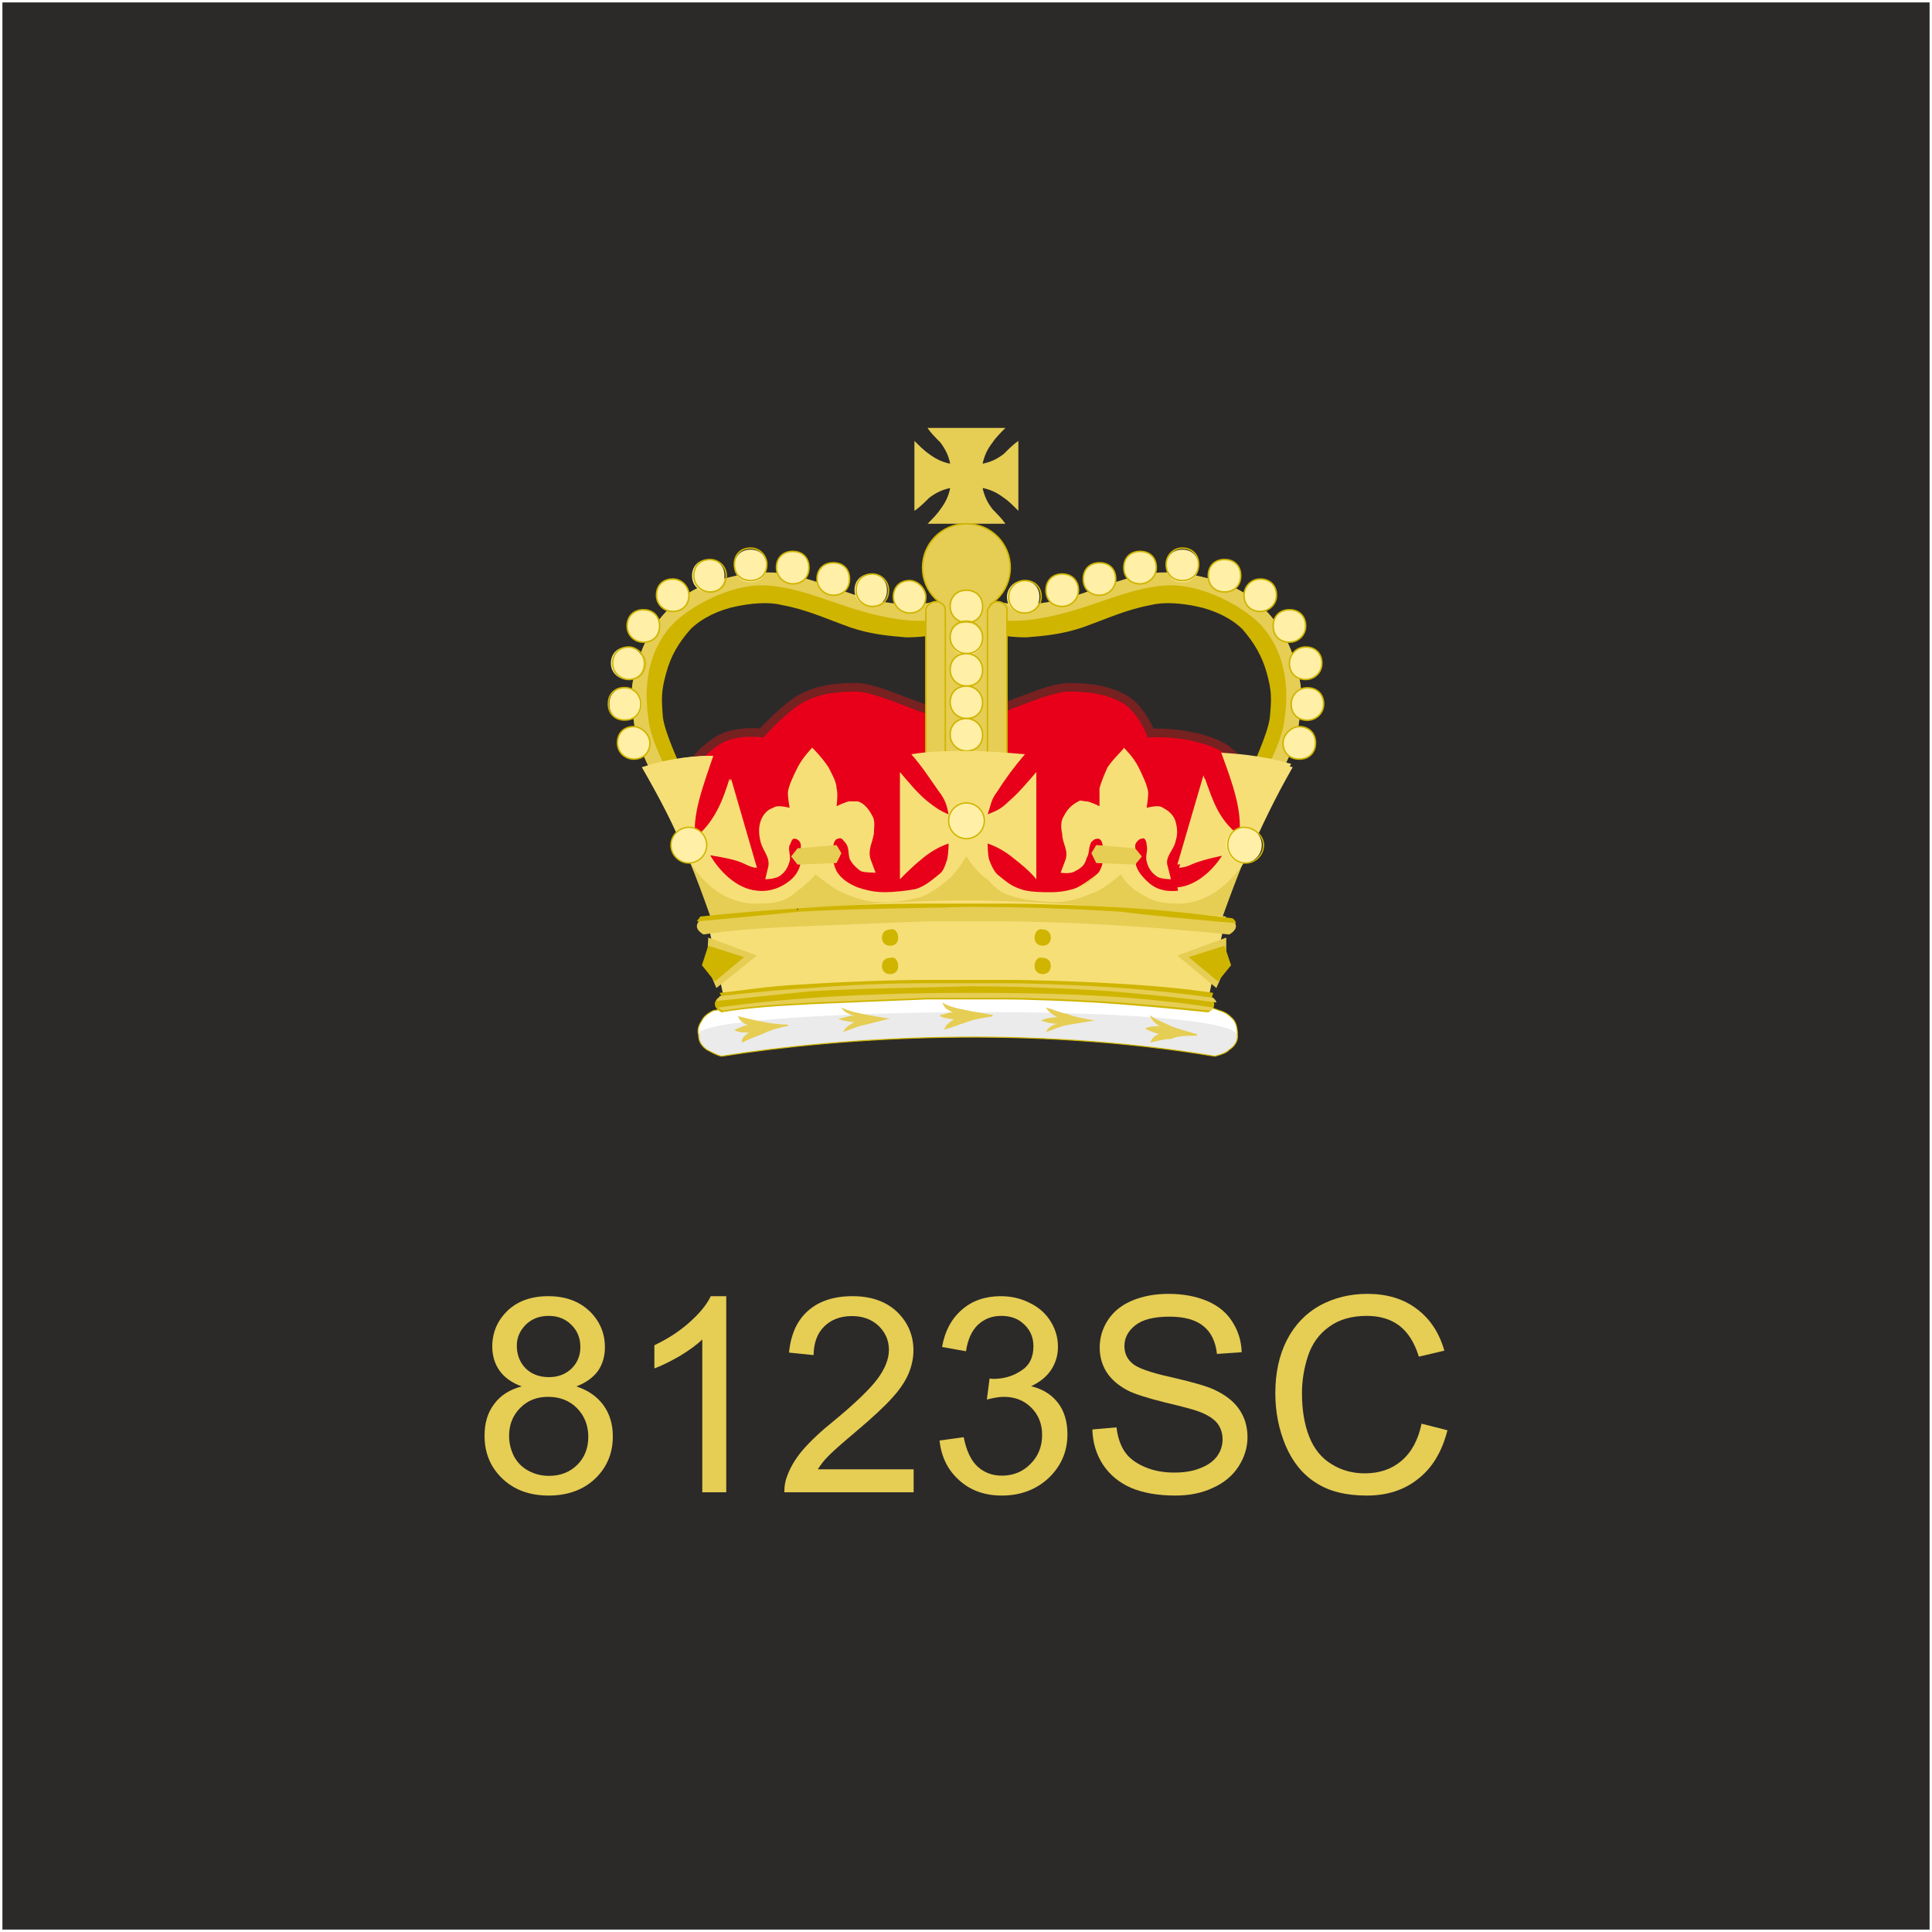 <?xml version="1.0" encoding="UTF-8"?>
<!DOCTYPE svg PUBLIC "-//W3C//DTD SVG 1.1//EN" "http://www.w3.org/Graphics/SVG/1.1/DTD/svg11.dtd">
<!-- Creator: CorelDRAW X8 -->
<svg xmlns="http://www.w3.org/2000/svg" xml:space="preserve" width="100mm" height="100mm" version="1.1" style="shape-rendering:geometricPrecision; text-rendering:geometricPrecision; image-rendering:optimizeQuality; fill-rule:evenodd; clip-rule:evenodd" viewBox="0 0 10000 10000" xmlns:xlink="http://www.w3.org/1999/xlink">
 <rect x="0" y="0" width="10000" height="10000" fill="#808080" stroke="none"/>
 <defs>
  <style type="text/css">
   <![CDATA[
    .str4 {stroke:#806729;stroke-width:5.16}
    .str1 {stroke:#CFB500;stroke-width:5.16}
    .str5 {stroke:#CFB500;stroke-width:7.76}
    .str3 {stroke:#433185;stroke-width:10.6}
    .str9 {stroke:#806729;stroke-width:5.84}
    .str8 {stroke:#CFB500;stroke-width:7.05}
    .str0 {stroke:#FEFEFE;stroke-width:25}
    .str7 {stroke:#806729;stroke-width:5.06}
    .str6 {stroke:#CFB500;stroke-width:7.62}
    .str2 {stroke:#E6CD54;stroke-width:7.62}
    .fil5 {fill:none}
    .fil0 {fill:#2B2A29}
    .fil7 {fill:#CFB500}
    .fil6 {fill:#E6CD54}
    .fil4 {fill:#EBEBEB}
    .fil9 {fill:#F6DF77}
    .fil8 {fill:#FFEFA7}
    .fil3 {fill:white}
    .fil2 {fill:#772121;fill-rule:nonzero}
    .fil10 {fill:#E6CD54;fill-rule:nonzero}
    .fil1 {fill:#E8001A;fill-rule:nonzero}
   ]]>
  </style>
 </defs>
 <g id="Layer_x0020_1">
  <rect class="fil0 str0" width="10000" height="10000"/>
  <g id="_2464129051392">
   <g>
    <path class="fil1" d="M6100 5021l98 -287 39 -119 99 -61 99 -226 47 -59 7 -209c0,0 -68,-148 -175,-201 -152,-76 -359,-65 -359,-65 0,0 -48,-126 -135,-176 -88,-49 -185,-60 -287,-60 -102,0 -285,91 -384,118 -52,14 -168,61 -168,61 0,0 -116,-47 -168,-61 -99,-27 -282,-118 -384,-118 -102,0 -196,10 -287,60 -84,48 -200,176 -200,176 0,0 -132,-18 -226,38 -116,70 -198,217 -198,217l8 228 19 87 75 86 98 174 70 172 75 225 2237 0z"/>
    <g>
     <path class="fil2" d="M6219 4741l-98 287 -43 -14 99 -287 42 14 0 0zm0 0l0 0 0 1 0 -1zm40 -119l-40 119 -42 -14 39 -119 10 -12 33 26zm-43 -14l3 -7 7 -5 -10 12zm131 -35l-98 61 -23 -38 98 -61 32 28 -9 10zm9 -10l-3 7 -6 3 9 -10zm100 -226l-100 226 -41 -18 100 -226 3 -5 38 23zm-41 -18l1 -3 2 -2 -3 5zm85 -36l-47 59 -35 -28 47 -59 39 15 -4 13zm4 -13l0 7 -4 6 4 -13zm8 -209l-8 209 -44 -2 7 -208 45 1z"/>
    </g>
    <g>
     <path class="fil2" d="M6304 3879l20 -40 0 0 11 6 10 6 11 7 10 7 9 8 10 8 8 8 9 8 8 9 8 9 8 8 8 9 7 9 6 9 7 8 6 9 6 8 5 9 5 7 5 8 4 7 4 7 4 7 3 6 3 5 3 5 2 4 2 4 2 3 1 2 0 1 1 1 -41 19 0 0 -1 -2 -1 -1 -1 -3 -1 -3 -3 -4 -2 -5 -3 -5 -3 -5 -3 -6 -4 -7 -4 -7 -5 -7 -4 -7 -5 -8 -6 -7 -5 -8 -6 -8 -6 -8 -7 -9 -7 -8 -7 -8 -7 -7 -7 -8 -8 -7 -8 -8 -8 -6 -8 -7 -9 -6 -8 -6 -9 -5 -9 -5 0 0zm-370 -77l42 -16 -22 -14 1 0 2 -1 3 0 4 0 5 0 6 0 7 0 8 0 9 0 9 0 11 1 11 0 11 1 13 1 12 1 14 1 14 1 14 2 14 2 15 2 15 3 16 3 15 3 16 3 16 4 16 5 15 4 16 6 16 5 16 7 15 6 15 7 -20 40 -14 -6 -14 -6 -14 -6 -14 -5 -15 -5 -15 -4 -15 -4 -14 -4 -15 -4 -15 -3 -14 -2 -15 -3 -14 -2 -14 -2 -13 -1 -14 -2 -12 -1 -13 -1 -11 -1 -11 0 -11 -1 -10 0 -9 0 -8 0 -8 0 -7 0 -5 0 -5 0 -4 0 -3 0 -1 0 -1 0 -22 -14zm22 14l-16 1 -6 -15 22 14zm-147 -178l22 -39 0 0 9 5 9 6 8 6 8 7 8 7 8 7 7 7 7 8 6 7 7 8 6 8 5 7 6 8 5 8 5 8 4 7 5 7 4 7 4 7 3 7 4 6 2 6 3 6 3 5 2 5 2 4 1 4 2 3 1 2 0 2 1 1 0 1 -42 16 0 0 0 -1 -1 -2 -1 -2 -1 -3 -1 -3 -2 -4 -2 -4 -2 -5 -3 -5 -2 -6 -3 -5 -4 -6 -3 -7 -4 -6 -4 -7 -4 -7 -4 -6 -5 -7 -5 -7 -5 -7 -5 -7 -6 -7 -6 -6 -6 -7 -6 -6 -6 -6 -7 -6 -6 -5 -7 -5 -7 -5 -7 -4 0 0zm-276 -58l0 -45 0 0 10 0 10 0 9 1 10 0 10 0 9 1 10 0 9 1 10 1 9 1 10 1 9 1 10 1 9 1 10 2 9 2 9 1 10 2 9 3 9 2 9 3 10 2 9 3 9 3 9 3 9 4 9 3 9 4 9 4 8 5 9 4 9 5 -22 39 -8 -4 -8 -4 -8 -4 -7 -4 -8 -3 -9 -4 -8 -3 -8 -3 -8 -2 -8 -3 -9 -3 -8 -2 -9 -2 -8 -2 -9 -2 -8 -1 -9 -2 -9 -2 -8 -1 -9 -1 -9 -1 -9 -1 -9 -1 -9 -1 -9 0 -9 -1 -9 0 -10 -1 -9 0 -9 0 -10 0 -9 0 0 0zm-378 117l-12 -43 0 0 9 -3 10 -2 10 -4 10 -3 11 -4 12 -4 11 -5 12 -4 13 -5 12 -5 13 -4 13 -5 13 -5 13 -5 14 -5 13 -5 14 -5 13 -5 13 -5 14 -4 13 -5 13 -4 13 -4 13 -3 13 -4 12 -3 13 -2 12 -3 11 -1 12 -2 11 -1 11 0 0 45 -9 0 -9 1 -10 1 -10 1 -11 2 -11 3 -11 3 -12 3 -12 3 -13 4 -12 4 -13 4 -13 4 -13 5 -13 5 -13 4 -14 5 -13 5 -13 5 -13 5 -13 5 -13 5 -12 5 -13 5 -12 4 -12 5 -12 4 -11 4 -11 4 -11 3 -10 3 -10 3 0 0zm-182 60l17 -41 -17 0 0 0 1 -1 2 0 2 -1 3 -1 3 -2 4 -1 4 -2 5 -2 5 -2 5 -2 6 -2 6 -2 6 -3 6 -2 7 -3 7 -2 6 -3 7 -2 7 -3 8 -3 7 -2 7 -3 7 -2 6 -2 7 -3 7 -2 6 -2 6 -2 6 -2 6 -1 5 -2 12 43 -5 1 -5 2 -5 2 -6 1 -6 2 -7 3 -6 2 -7 2 -6 2 -7 3 -7 2 -7 3 -7 3 -7 2 -7 3 -6 2 -7 3 -6 2 -6 2 -6 3 -6 2 -5 2 -5 2 -5 2 -4 1 -4 2 -3 1 -2 1 -3 1 -1 1 -1 0 0 0 -17 0zm17 0l-9 4 -8 -4 17 0zm-182 -60l11 -43 0 0 6 2 5 1 6 2 6 2 7 2 6 2 7 3 7 2 7 2 7 3 7 2 7 3 7 3 7 2 7 3 7 2 6 3 7 2 6 3 6 2 5 2 6 2 5 2 4 2 5 2 3 1 4 2 2 1 3 1 1 0 1 1 1 0 -17 41 -1 0 0 0 -2 -1 -2 -1 -3 -1 -3 -1 -4 -2 -4 -1 -5 -2 -5 -2 -5 -2 -5 -2 -6 -3 -6 -2 -7 -2 -6 -3 -7 -2 -7 -3 -7 -2 -7 -3 -7 -3 -6 -2 -7 -3 -7 -2 -7 -2 -6 -2 -6 -3 -6 -2 -6 -1 -6 -2 -5 -2 -4 -1 0 0zm-379 -117l0 -45 0 0 11 0 11 1 12 2 12 1 12 3 12 2 12 3 13 4 13 3 13 4 13 4 14 5 13 4 13 5 14 5 13 5 14 5 13 5 13 5 13 5 13 5 13 4 12 5 13 5 12 4 12 5 11 4 11 4 10 3 11 4 9 2 9 3 -11 43 -10 -3 -11 -3 -11 -3 -11 -4 -11 -4 -12 -4 -12 -5 -12 -4 -12 -5 -13 -5 -13 -5 -13 -5 -13 -5 -13 -5 -13 -5 -13 -5 -13 -4 -14 -5 -13 -5 -13 -4 -12 -4 -13 -4 -12 -4 -13 -3 -11 -3 -12 -3 -11 -3 -11 -2 -10 -1 -10 -1 -9 -1 -9 0 0 0zm-276 58l-22 -39 0 0 9 -5 9 -5 9 -4 9 -4 9 -4 10 -4 9 -3 9 -4 9 -3 9 -3 9 -2 9 -3 10 -2 9 -2 9 -2 9 -2 10 -2 9 -1 9 -2 10 -1 9 -1 10 -1 9 -1 10 0 9 -1 9 -1 10 0 10 0 9 -1 10 0 9 0 10 0 0 45 -9 0 -10 0 -9 0 -9 0 -9 1 -9 0 -9 1 -9 0 -9 1 -9 1 -9 1 -9 1 -8 1 -9 1 -9 1 -8 2 -9 2 -8 1 -9 2 -8 2 -9 3 -8 2 -8 3 -9 3 -8 3 -8 3 -8 3 -8 4 -8 3 -9 4 -8 5 -8 4 0 0zm-214 178l6 -44 -19 7 0 -1 1 -1 2 -1 2 -3 3 -3 3 -4 4 -4 4 -4 5 -5 6 -6 5 -6 6 -6 7 -6 7 -7 7 -7 7 -7 8 -7 8 -8 8 -7 8 -8 8 -7 9 -8 9 -7 8 -7 9 -8 9 -6 9 -7 9 -7 8 -6 9 -6 9 -5 8 -5 22 39 -7 4 -8 5 -8 5 -7 6 -9 6 -8 6 -8 6 -8 7 -9 7 -8 7 -8 7 -8 7 -8 8 -8 7 -8 7 -7 7 -7 7 -7 7 -7 6 -6 7 -6 6 -5 5 -6 6 -4 5 -5 4 -3 4 -4 4 -2 2 -3 3 -1 2 -1 1 0 0 -20 7zm20 -7l-8 9 -12 -2 20 -7zm-231 42l-23 -38 0 0 10 -6 9 -5 11 -4 10 -5 10 -3 10 -4 10 -3 11 -2 10 -3 10 -2 10 -1 10 -2 9 -1 10 -1 9 -1 9 0 9 -1 8 0 8 0 7 0 8 0 6 0 7 0 5 1 5 0 5 0 4 1 3 0 3 0 2 0 2 1 0 0 -6 44 0 0 -1 0 -2 0 -2 -1 -3 0 -3 0 -5 0 -4 -1 -6 0 -5 0 -6 0 -7 -1 -7 0 -7 1 -8 0 -8 0 -8 1 -8 0 -9 1 -8 1 -9 2 -9 1 -9 2 -9 2 -9 2 -9 3 -8 3 -9 3 -9 4 -8 3 -8 5 -8 4 0 0zm-190 209l-39 -22 0 -1 1 -1 1 -2 2 -3 2 -4 3 -4 3 -5 3 -5 4 -6 4 -7 5 -7 5 -7 5 -8 6 -8 6 -8 7 -9 7 -9 7 -9 8 -9 8 -9 8 -10 9 -9 8 -9 10 -10 9 -9 10 -9 10 -9 11 -8 10 -8 11 -8 11 -8 12 -7 23 38 -10 6 -10 7 -10 7 -10 8 -9 8 -9 8 -9 8 -9 8 -9 9 -8 9 -8 8 -8 9 -7 9 -7 8 -7 9 -7 8 -6 8 -6 8 -5 8 -5 7 -5 7 -5 7 -4 6 -3 6 -4 5 -2 5 -3 4 -2 3 -1 3 -1 1 -1 2 0 0z"/>
    </g>
    <g>
     <path class="fil2" d="M3504 4278l-8 -228 45 -2 8 228 -45 5 0 -3zm0 3l0 -2 0 -1 0 3zm19 87l-19 -87 44 -9 18 87 -38 19 -5 -10zm5 10l-4 -4 -1 -6 5 10zm75 87l-75 -87 33 -29 76 86 2 4 -36 26zm34 -30l1 2 1 2 -2 -4zm61 200l-98 -174 39 -22 98 175 1 2 -40 19zm39 -21l1 1 0 1 -1 -2zm30 191l-70 -172 41 -17 70 172 1 1 -42 16zm41 -17l1 1 0 0 -1 -1zm34 240l-75 -224 42 -15 75 225 -21 29 -21 -15zm21 15l-16 0 -5 -15 21 15zm2237 0l-2237 0 0 -44 2237 0 0 44z"/>
    </g>
   </g>
   <path class="fil3" d="M4187 5114c0,0 0,0 0,0 0,0 0,0 0,0 -151,8 -344,92 -495,117 -34,17 -51,34 -59,51 -17,25 -25,50 -17,75 0,26 8,51 42,76 17,8 42,25 76,34 638,-101 1596,-160 2554,0 33,-9 59,-17 75,-34 26,-17 42,-42 42,-67 0,-25 0,-67 -25,-93 -17,-16 -33,-33 -67,-42 0,0 -261,-100 -496,-117 -235,-17 -495,-17 -613,-17 -126,0 -261,0 -387,0 0,0 0,0 0,0 0,0 0,0 0,0 -218,0 -445,-76 -630,17z"/>
   <path class="fil4" d="M3616 5357c0,26 8,51 42,76 17,8 42,25 76,34 638,-101 1596,-160 2554,0 33,-9 59,-17 75,-34 26,-17 42,-42 42,-67 34,-185 -2839,-151 -2789,-9z"/>
   <path class="fil5 str1" d="M4187 5114c0,0 0,0 0,0 0,0 0,0 0,0 -151,8 -344,92 -495,117 -34,17 -51,34 -59,51 -17,25 -25,50 -17,75 0,26 8,51 42,76 17,8 42,25 76,34 638,-101 1596,-160 2554,0 33,-9 59,-17 75,-34 26,-17 42,-42 42,-67 0,-25 0,-67 -25,-93 -17,-16 -33,-33 -67,-42 0,0 -261,-100 -496,-117 -235,-17 -495,-17 -613,-17 -126,0 -261,0 -387,0 0,0 0,0 0,0 0,0 0,0 0,0 -218,0 -445,-76 -630,17"/>
   <path class="fil6 str2" d="M5137 5257c-51,-9 -101,-17 -143,-26 -42,-8 -76,-16 -109,-33 8,17 25,33 67,42 -34,0 -67,17 -84,17 17,8 59,16 84,16 -34,17 -51,34 -59,51 34,-9 67,-25 101,-34 42,-17 92,-25 143,-33z"/>
   <path class="fil6 str2" d="M4078 5307c-50,0 -101,-8 -143,-17 -42,-8 -75,-17 -109,-25 8,17 25,34 67,42 -33,0 -67,17 -84,25 17,9 59,9 84,9 -33,16 -50,33 -50,50 33,-17 59,-25 101,-42 33,-17 84,-34 134,-42z"/>
   <path class="fil6 str2" d="M6195 5357c-50,-16 -92,-25 -134,-42 -34,-16 -76,-33 -101,-50 8,17 25,34 59,50 -34,0 -67,0 -84,9 17,8 50,25 84,25 -34,8 -51,25 -59,42 34,-8 67,-17 101,-17 33,-17 84,-17 134,-17z"/>
   <path class="fil6" d="M4607 5273c-50,-8 -100,-16 -142,-25 -42,-8 -76,-17 -110,-33 9,16 26,33 68,42 -34,0 -68,16 -84,16 16,9 58,17 84,17 -34,17 -51,34 -59,51 33,-9 67,-26 101,-34 42,-8 92,-25 142,-34z"/>
   <path class="fil6" d="M5666 5282c-50,-9 -101,-17 -143,-34 -42,-8 -75,-25 -109,-33 8,16 25,33 59,50 -34,0 -67,8 -84,17 17,8 50,17 84,17 -34,8 -51,25 -59,42 34,-9 67,-26 101,-34 50,-8 101,-17 151,-25z"/>
   <polyline class="fil5 str3" points="6103,4988 6204,4702 6237,4584 6338,4517 6439,4290 6489,4232 6498,4022 "/>
   <path class="fil7" d="M6229 2988c109,25 218,67 311,160 84,84 134,176 168,294 33,109 33,176 17,286 -17,142 -101,285 -101,285l-151 -25c0,0 92,-193 100,-277 9,-101 9,-135 -16,-227 -26,-93 -68,-160 -126,-227 -59,-59 -152,-101 -236,-118 -75,-16 -168,-25 -235,-8 -134,25 -218,67 -361,118 -101,33 -185,42 -286,50 -67,0 -134,-8 -210,-25 -67,-17 -126,-34 -126,-34l42 -151c0,0 59,17 118,25 67,17 143,25 168,25 101,-8 159,-16 252,-42 134,-42 227,-84 378,-117 92,-25 193,-17 294,8z"/>
   <path class="fil6" d="M4994 3156l17 -75c0,0 58,16 117,25 67,17 143,25 168,25 101,-8 160,-17 252,-42 135,-42 227,-84 378,-118 101,-16 202,-8 303,17 109,25 218,67 311,160 84,84 134,176 168,294 33,109 33,176 17,286 -17,142 -101,285 -101,285l-76 -17c34,-67 93,-184 101,-277 34,-227 -34,-386 -118,-479 -92,-101 -310,-218 -487,-210 -210,9 -403,126 -647,168 -134,25 -269,25 -403,-42z"/>
   <line class="fil5 str4" x1="6624" y1="4013" x2="6473" y2="3988"/>
   <line class="fil5 str4" x1="4977" y1="3232" x2="5019" y2="3089"/>
   <path class="fil8" d="M6641 3845c0,51 33,84 84,84 50,0 84,-33 84,-84 0,-50 -34,-84 -84,-84 -42,0 -84,42 -84,84z"/>
   <path class="fil5 str5" d="M6641 3845c0,51 33,84 84,84 50,0 84,-33 84,-84 0,-50 -34,-84 -84,-84 -42,0 -84,42 -84,84"/>
   <path class="fil8" d="M6683 3644c0,50 33,84 84,84 50,0 84,-34 84,-84 0,-51 -34,-84 -84,-84 -51,0 -84,42 -84,84z"/>
   <path class="fil5 str5" d="M6683 3644c0,50 33,84 84,84 42,0 84,-34 84,-84 0,-51 -34,-84 -84,-84 -51,0 -84,42 -84,84"/>
   <path class="fil8" d="M6674 3433c0,51 34,84 84,84 42,0 84,-33 84,-84 0,-50 -33,-84 -84,-84 -50,0 -84,42 -84,84z"/>
   <path class="fil5 str5" d="M6674 3433c0,51 34,84 84,84 42,0 84,-33 84,-84 0,-50 -33,-84 -84,-84 -50,0 -84,42 -84,84"/>
   <path class="fil8" d="M6590 3240c0,51 34,84 84,84 42,0 84,-33 84,-84 0,-50 -33,-84 -84,-84 -50,0 -84,34 -84,84z"/>
   <path class="fil5 str5" d="M6590 3240c0,51 34,84 84,84 42,0 84,-33 84,-84 0,-50 -33,-84 -84,-84 -50,0 -84,34 -84,84"/>
   <path class="fil8" d="M6439 3081c0,50 34,84 84,84 42,0 84,-34 84,-84 0,-51 -34,-84 -84,-84 -50,0 -84,42 -84,84z"/>
   <path class="fil5 str5" d="M6439 3081c0,50 34,84 84,84 42,0 84,-34 84,-84 0,-51 -34,-84 -84,-84 -50,0 -84,42 -84,84"/>
   <path class="fil8" d="M6254 2980c0,50 34,84 84,84 51,0 84,-34 84,-84 0,-51 -33,-84 -84,-84 -50,0 -84,33 -84,84z"/>
   <path class="fil5 str5" d="M6254 2980c0,50 34,84 84,84 51,0 84,-34 84,-84 0,-51 -33,-84 -84,-84 -50,0 -84,33 -84,84"/>
   <path class="fil8" d="M6036 2929c0,51 33,84 84,84 50,0 84,-33 84,-84 0,-50 -34,-84 -84,-84 -51,0 -84,34 -84,84z"/>
   <path class="fil5 str5" d="M6036 2921c0,50 33,84 84,84 50,0 84,-34 84,-84 0,-50 -34,-84 -84,-84 -51,0 -84,42 -84,84"/>
   <path class="fil8" d="M5817 2938c0,50 34,84 84,84 42,0 84,-34 84,-84 0,-51 -33,-84 -84,-84 -50,0 -84,33 -84,84z"/>
   <path class="fil5 str5" d="M5817 2938c0,50 34,84 84,84 42,0 84,-34 84,-84 0,-51 -33,-84 -84,-84 -50,0 -84,33 -84,84"/>
   <path class="fil8" d="M5212 3089c0,50 34,84 84,84 51,0 84,-34 84,-84 0,-50 -33,-84 -84,-84 -50,0 -84,42 -84,84z"/>
   <path class="fil5 str5" d="M5221 3089c0,50 33,84 84,84 42,0 84,-34 84,-84 0,-50 -34,-84 -84,-84 -51,0 -84,42 -84,84"/>
   <path class="fil8" d="M5607 2997c0,50 34,84 84,84 42,0 84,-34 84,-84 0,-51 -33,-84 -84,-84 -50,0 -84,33 -84,84z"/>
   <path class="fil5 str5" d="M5607 2997c0,50 34,84 84,84 42,0 84,-34 84,-84 0,-51 -33,-84 -84,-84 -50,0 -84,33 -84,84"/>
   <path class="fil8" d="M5414 3055c0,51 34,84 84,84 42,0 84,-33 84,-84 0,-50 -34,-84 -84,-84 -50,0 -84,34 -84,84z"/>
   <path class="fil5 str5" d="M5414 3055c0,51 34,84 84,84 42,0 84,-33 84,-84 0,-50 -34,-84 -84,-84 -50,0 -84,34 -84,84"/>
   <path class="fil7" d="M3776 2988c-110,25 -219,67 -311,160 -84,84 -135,176 -168,294 -34,109 -34,176 -17,286 17,142 101,285 101,285l151 -25c0,0 -92,-193 -101,-277 -8,-101 -8,-135 17,-227 25,-93 67,-160 126,-227 59,-59 151,-101 235,-118 76,-16 168,-25 235,-8 135,25 219,67 362,118 101,33 185,42 285,50 68,0 135,-8 210,-25 68,-17 126,-34 126,-34l-42 -151c0,0 -58,17 -117,25 -67,17 -143,25 -168,25 -101,-8 -160,-16 -252,-42 -135,-42 -227,-84 -378,-117 -93,-25 -194,-17 -294,8z"/>
   <path class="fil6" d="M5011 3156l-17 -75c0,0 -59,16 -118,25 -67,17 -143,25 -168,25 -101,-8 -159,-17 -252,-42 -134,-42 -227,-84 -378,-118 -101,-16 -202,-8 -302,17 -110,25 -219,67 -311,160 -84,84 -135,176 -168,294 -34,109 -34,176 -17,286 17,142 101,285 101,285l75 -17c-33,-67 -92,-184 -100,-277 -34,-227 33,-386 117,-479 93,-101 311,-218 487,-210 210,9 404,126 647,168 135,25 269,25 404,-42z"/>
   <line class="fil5 str4" x1="3381" y1="4013" x2="3532" y2="3988"/>
   <line class="fil5 str4" x1="5027" y1="3232" x2="4985" y2="3089"/>
   <path class="fil8" d="M3364 3845c0,51 -34,84 -84,84 -51,0 -84,-33 -84,-84 0,-50 33,-84 84,-84 50,0 84,42 84,84z"/>
   <path class="fil5 str5" d="M3364 3845c0,51 -34,84 -84,84 -42,0 -84,-33 -84,-84 0,-50 33,-84 84,-84 42,0 84,42 84,84"/>
   <path class="fil8" d="M3322 3644c0,50 -34,84 -84,84 -51,0 -84,-34 -84,-84 0,-51 33,-84 84,-84 50,0 84,42 84,84z"/>
   <path class="fil5 str5" d="M3317 3643c0,50 -33,84 -84,84 -50,0 -84,-34 -84,-84 0,-51 34,-84 84,-84 51,0 84,42 84,84"/>
   <path class="fil8" d="M3330 3433c0,51 -33,84 -84,84 -42,0 -84,-33 -84,-84 0,-50 34,-84 84,-84 51,0 84,42 84,84z"/>
   <path class="fil5 str5" d="M3339 3433c0,51 -34,84 -84,84 -42,0 -84,-33 -84,-84 0,-50 33,-84 84,-84 42,0 84,42 84,84"/>
   <path class="fil8" d="M3414 3240c0,51 -33,84 -84,84 -50,0 -84,-33 -84,-84 0,-50 34,-84 84,-84 51,0 84,34 84,84z"/>
   <path class="fil5 str5" d="M3414 3240c0,51 -33,84 -84,84 -42,0 -84,-33 -84,-84 0,-50 34,-84 84,-84 51,0 84,34 84,84"/>
   <path class="fil8" d="M3566 3081c0,50 -34,84 -84,84 -51,0 -84,-34 -84,-84 0,-51 33,-84 84,-84 50,0 84,42 84,84z"/>
   <path class="fil5 str5" d="M3566 3081c0,50 -34,84 -84,84 -42,0 -84,-34 -84,-84 0,-51 33,-84 84,-84 50,0 84,42 84,84"/>
   <path class="fil8" d="M3750 2980c0,50 -33,84 -84,84 -50,0 -84,-34 -84,-84 0,-51 34,-84 84,-84 51,0 84,33 84,84z"/>
   <path class="fil5 str5" d="M3759 2980c0,50 -34,84 -84,84 -42,0 -84,-34 -84,-84 0,-51 33,-84 84,-84 42,0 84,33 84,84"/>
   <path class="fil8" d="M3969 2929c0,51 -34,84 -84,84 -51,0 -84,-33 -84,-84 0,-50 33,-84 84,-84 50,0 84,34 84,84z"/>
   <path class="fil5 str5" d="M3969 2921c0,50 -34,84 -84,84 -51,0 -84,-34 -84,-84 0,-50 33,-84 84,-84 50,0 84,42 84,84"/>
   <path class="fil8" d="M4187 2938c0,50 -33,84 -84,84 -42,0 -84,-34 -84,-84 0,-51 34,-84 84,-84 51,0 84,33 84,84z"/>
   <path class="fil5 str5" d="M4187 2938c0,50 -33,84 -84,84 -42,0 -84,-34 -84,-84 0,-51 34,-84 84,-84 51,0 84,33 84,84"/>
   <path class="fil8" d="M4792 3089c0,50 -33,84 -84,84 -50,0 -84,-34 -84,-84 0,-50 34,-84 84,-84 51,0 84,42 84,84z"/>
   <path class="fil5 str5" d="M4792 3089c0,50 -33,84 -84,84 -42,0 -84,-34 -84,-84 0,-50 34,-84 84,-84 42,0 84,42 84,84"/>
   <path class="fil8" d="M4397 2997c0,50 -33,84 -84,84 -50,0 -84,-34 -84,-84 0,-51 34,-84 84,-84 51,0 84,33 84,84z"/>
   <path class="fil5 str5" d="M4397 2997c0,50 -33,84 -84,84 -42,0 -84,-34 -84,-84 0,-51 34,-84 84,-84 51,0 84,33 84,84"/>
   <path class="fil8" d="M4591 3055c0,51 -34,84 -84,84 -42,0 -84,-33 -84,-84 0,-50 33,-84 84,-84 50,0 84,34 84,84z"/>
   <path class="fil5 str5" d="M4599 3055c0,51 -34,84 -84,84 -42,0 -84,-33 -84,-84 0,-50 34,-84 84,-84 42,0 84,34 84,84"/>
   <path class="fil6" d="M4801 2711c25,-25 50,-50 67,-76 25,-33 42,-67 50,-109 -42,9 -75,25 -109,51 -25,25 -50,50 -76,67l0 -362c26,26 51,51 76,68 34,25 67,42 109,50 -8,-42 -25,-75 -50,-109 -25,-25 -51,-51 -67,-76l403 0c-25,25 -51,51 -67,76 -26,33 -42,67 -51,109 42,-8 76,-25 109,-50 26,-26 51,-51 76,-68l0 362c-25,-25 -50,-51 -76,-68 -33,-25 -67,-42 -109,-50 9,42 25,76 51,109 25,26 50,51 67,76l-403 0z"/>
   <path class="fil6" d="M5103 2459c0,59 -42,101 -101,101 -59,0 -101,-42 -101,-101 0,-59 42,-101 101,-101 59,0 101,50 101,101z"/>
   <path class="fil6 str6" d="M5229 2938c0,126 -101,227 -227,227 -126,0 -227,-101 -227,-227 0,-126 101,-227 227,-227 126,0 227,101 227,227z"/>
   <path class="fil6" d="M4927 3114l151 0c42,0 75,34 75,76l0 697c0,42 -33,76 -75,76l-151 0c-42,0 -76,-34 -76,-76l0 -697c0,-34 34,-76 76,-76z"/>
   <path class="fil6" d="M4927 3114l151 0c42,0 75,34 75,76l0 252 -302 84 0 -336c0,-42 34,-76 76,-76z"/>
   <line class="fil5 str4" x1="5153" y1="3190" x2="5153" y2="3896"/>
   <path class="fil5 str4" d="M5154 3896c0,42 -34,75 -76,75"/>
   <line class="fil5 str4" x1="5078" y1="3971" x2="4927" y2="3971"/>
   <path class="fil5 str4" d="M4927 3971c-42,0 -76,-33 -76,-75"/>
   <line class="fil5 str4" x1="4851" y1="3896" x2="4851" y2="3190"/>
   <path class="fil6 str6" d="M4843 3114l0 0c25,0 50,17 50,42l0 773c0,25 -25,42 -50,42 -26,0 -51,-17 -51,-42l0 -773c0,-17 25,-42 51,-42z"/>
   <path class="fil5 str7" d="M4893 3929c0,25 -25,42 -50,42 -26,0 -51,-17 -51,-42"/>
   <path class="fil6 str6" d="M5162 3114c25,0 50,17 50,42l0 773c0,25 -25,42 -50,42 -25,0 -51,-17 -51,-42l0 -773c9,-17 26,-42 51,-42z"/>
   <path class="fil5 str7" d="M5212 3929c0,25 -25,42 -50,42"/>
   <path class="fil5 str7" d="M5162 3971c-25,0 -51,-17 -51,-42"/>
   <path class="fil8" d="M5086 3139c0,51 -33,84 -84,84 -42,0 -84,-33 -84,-84 0,-50 34,-84 84,-84 42,0 84,34 84,84z"/>
   <path class="fil5 str5" d="M5086 3139c0,51 -33,84 -84,84 -42,0 -84,-33 -84,-84 0,-50 34,-84 84,-84 51,0 84,34 84,84"/>
   <path class="fil8" d="M5086 3307c0,51 -33,84 -84,84 -42,0 -84,-33 -84,-84 0,-50 34,-84 84,-84 42,0 84,34 84,84z"/>
   <path class="fil5 str5" d="M5086 3299c0,50 -33,84 -84,84 -42,0 -84,-34 -84,-84 0,-50 34,-84 84,-84 51,0 84,42 84,84"/>
   <path class="fil8" d="M5086 3467c0,51 -33,84 -84,84 -42,0 -84,-33 -84,-84 0,-50 34,-84 84,-84 42,0 84,42 84,84z"/>
   <path class="fil5 str5" d="M5086 3467c0,51 -33,84 -84,84 -42,0 -84,-33 -84,-84 0,-50 34,-84 84,-84 51,0 84,42 84,84"/>
   <path class="fil8" d="M5086 3635c0,51 -33,84 -84,84 -42,0 -84,-33 -84,-84 0,-50 34,-84 84,-84 42,0 84,42 84,84z"/>
   <path class="fil5 str5" d="M5086 3635c0,51 -33,84 -84,84 -42,0 -84,-33 -84,-84 0,-50 34,-84 84,-84 51,0 84,42 84,84"/>
   <path class="fil8" d="M5086 3803c0,51 -33,84 -84,84 -42,0 -84,-33 -84,-84 0,-50 34,-84 84,-84 42,0 84,42 84,84z"/>
   <path class="fil5 str5" d="M5086 3803c0,51 -33,84 -84,84 -42,0 -84,-33 -84,-84 0,-50 34,-84 84,-84 51,0 84,42 84,84"/>
   <path class="fil6" d="M6489 4332c-75,177 -142,353 -201,530l-1286 0 -1285 0c-59,-177 -126,-362 -202,-530 0,0 160,227 277,278 68,33 152,42 219,16 92,-33 210,-193 210,-193 0,0 109,126 185,160 67,33 151,33 227,25 67,0 142,-8 193,-42 84,-59 168,-252 168,-252 0,0 84,151 143,210 50,50 117,84 193,92 67,17 143,9 210,-16 92,-34 235,-168 235,-168 0,0 101,126 168,151 67,33 152,42 219,25 75,-17 134,-76 193,-126 50,-42 134,-160 134,-160z"/>
   <polyline class="fil5 str4" points="6279,4870 5943,4870 5002,4870 4019,4870 3717,4870 "/>
   <path class="fil9" d="M5002 4433c0,0 -59,93 -92,118 -51,42 -84,67 -143,92 -67,17 -151,34 -218,26 -68,0 -135,-26 -194,-51 -50,-25 -134,-92 -134,-92 -42,50 -92,84 -134,117 -59,34 -118,34 -185,34 -126,-9 -252,-84 -345,-252 -59,-151 -134,-294 -227,-454 101,-33 227,-59 362,-59 -51,152 -110,303 -93,429 109,-84 151,-202 185,-311l134 462c-75,-17 -33,-34 -243,-67 42,75 134,176 243,185 68,8 127,-17 169,-51 33,-25 58,-67 58,-109 0,-25 0,-50 0,-76 0,-16 -16,-33 -33,-33 -17,0 -17,25 -25,33 -9,26 8,59 0,84 -9,34 -26,59 -51,76 -25,17 -75,17 -75,17l16 -67c9,-51 -33,-84 -42,-135 -8,-33 -8,-67 0,-92 9,-34 34,-67 68,-76 8,-8 25,-8 33,-8 17,0 51,8 51,8 0,0 -9,-50 -9,-75 0,-34 34,-101 51,-135 25,-50 75,-101 75,-101 9,9 51,51 84,101 17,34 42,76 42,109 9,26 0,93 0,93 0,0 51,-25 67,-25 9,0 26,0 42,0 34,8 59,42 76,75 17,25 8,67 8,93 -8,50 -33,84 -16,134l25 67c0,0 -59,0 -76,-8 -25,-17 -50,-42 -59,-67 -8,-26 0,-59 -25,-84 -8,-9 -17,-26 -33,-17 -17,0 -26,25 -26,42l0 67c0,17 9,42 17,59 25,42 67,67 109,84 51,17 93,25 143,25 42,0 118,-8 160,-17 50,-17 76,-42 118,-75 25,-17 33,-51 42,-76 8,-34 8,-84 8,-84 -50,17 -92,42 -134,76 -42,33 -84,75 -118,109l0 -555c50,59 92,110 143,152 42,33 67,50 109,67 -8,-42 -17,-76 -50,-118 -42,-59 -84,-126 -143,-193 101,-17 201,-17 294,-17 101,0 201,9 294,17 -51,59 -101,126 -143,193 -34,42 -34,76 -50,118 42,-17 67,-25 109,-67 50,-42 92,-93 143,-152l0 555c-34,-42 -76,-76 -118,-109 -42,-34 -84,-59 -134,-76 0,0 0,59 8,84 8,25 25,59 42,76 42,33 67,58 118,75 42,17 117,17 159,17 51,0 93,-8 143,-25 42,-17 84,-42 109,-84 9,-17 17,-34 17,-59l0 -67c0,-17 -8,-42 -25,-42 -17,0 -25,8 -34,17 -16,25 -8,58 -25,84 -8,33 -25,50 -59,67 -25,17 -75,8 -75,8l25 -67c17,-50 -17,-84 -17,-134 -8,-34 -8,-68 9,-93 16,-33 42,-59 75,-75 9,-9 25,0 42,0 17,0 67,25 67,25 0,0 0,-59 0,-93 9,-33 26,-75 42,-109 34,-50 84,-92 84,-101 9,9 51,51 76,101 17,34 50,101 50,135 0,25 -8,75 -8,75 0,0 34,-8 50,-8 9,0 26,0 34,8 34,17 59,42 67,76 9,33 9,67 0,92 -8,51 -59,84 -42,135l17 67c0,0 -59,0 -76,-17 -25,-17 -42,-42 -50,-76 -8,-25 8,-58 0,-84 0,-16 -8,-42 -25,-33 -17,0 -34,25 -34,33 0,26 0,51 0,76 0,42 25,76 59,109 42,42 92,59 168,51 109,-9 202,-110 244,-185 -210,42 -168,59 -244,67l134 -462c42,118 76,227 185,311 17,-126 -33,-269 -92,-429 134,9 252,26 361,59 -92,160 -159,303 -227,454 -92,159 -218,243 -344,252 -67,0 -126,0 -185,-34 -50,-25 -101,-59 -134,-117 0,0 -84,75 -135,92 -59,25 -126,51 -193,51 -67,0 -160,-9 -218,-26 -68,-16 -101,-42 -143,-92 -51,-25 -110,-118 -110,-118z"/>
   <path class="fil9" d="M6094 4593l0 0c110,-9 202,-109 244,-185 -210,42 -168,59 -244,67l135 -462c42,118 75,227 185,311 17,-126 -34,-269 -93,-428 135,8 252,25 362,58 -93,160 -160,303 -227,454 -93,160 -219,244 -345,252l0 9 -17 -76zm-2201 84c-126,-8 -252,-84 -344,-252 -59,-151 -135,-294 -227,-454 101,-33 227,-59 361,-59 -50,152 -109,303 -92,429 109,-84 151,-202 185,-311l134 462c-76,-17 -34,-34 -244,-67 42,75 135,176 244,185l-17 67z"/>
   <path class="fil8" d="M5095 4248c0,51 -42,93 -93,93 -50,0 -92,-42 -92,-93 0,-50 42,-92 92,-92 51,0 93,42 93,92z"/>
   <path class="fil5 str8" d="M5095 4248c0,51 -42,93 -93,93 -50,0 -92,-42 -92,-93 0,-50 42,-92 92,-92 51,0 93,42 93,92"/>
   <path class="fil8" d="M3658 4374c0,51 -42,93 -92,93 -51,0 -93,-42 -93,-93 0,-50 42,-92 93,-92 50,0 92,42 92,92z"/>
   <path class="fil5 str8" d="M3658 4374c0,51 -42,93 -92,93 -51,0 -93,-42 -93,-93 0,-50 42,-92 93,-92 50,0 92,42 92,92"/>
   <path class="fil8" d="M6347 4374c0,51 42,93 92,93 50,0 92,-42 92,-93 0,-50 -42,-92 -92,-92 -50,0 -92,42 -92,92z"/>
   <path class="fil5 str8" d="M6355 4374c0,51 42,93 92,93 51,0 93,-42 93,-93 0,-50 -51,-92 -101,-92 -50,0 -84,42 -84,92"/>
   <polygon class="fil6" points="4128,4391 4330,4374 4355,4416 4330,4467 4128,4475 4095,4433 "/>
   <polygon class="fil6" points="5876,4391 5674,4374 5649,4416 5674,4467 5876,4475 5910,4433 "/>
   <path class="fil9" d="M3741 5139c0,0 142,-8 394,-25 252,-17 521,-25 656,-25 25,0 395,0 420,0 134,0 412,8 655,25 252,17 395,25 395,25l84 -395c0,0 -899,-84 -1344,-84 -454,0 -1344,84 -1344,84l84 395z"/>
   <path class="fil7" d="M4792 5072c-143,0 -411,8 -664,25 -159,8 -243,25 -403,42l17 34c160,-17 235,-17 395,-26 252,-16 521,-25 655,-25 25,0 395,0 420,0 135,0 412,9 656,25 252,17 403,26 403,26l8 -34c0,0 -151,-25 -403,-42 -252,-17 -529,-25 -664,-25 -25,0 -403,0 -420,0z"/>
   <path class="fil5 str4" d="M4994 4694c454,0 899,25 1353,75"/>
   <path class="fil5 str4" d="M6263 5164c-446,-42 -807,-50 -1261,-50"/>
   <path class="fil5 str4" d="M5011 4694c-454,0 -899,25 -1353,75"/>
   <path class="fil5 str4" d="M3742 5164c445,-42 807,-50 1260,-50"/>
   <path class="fil6" d="M4128 4711l0 0 0 0c-159,8 -344,25 -504,50 -25,25 -25,50 17,76 151,-26 336,-34 496,-42 218,-9 437,-17 655,-26l420 0c135,0 404,9 656,26 243,16 495,42 495,42 42,-26 42,-51 17,-76 0,0 -252,-34 -504,-50 -252,-17 -529,-26 -664,-26l-420 0c-218,0 -445,9 -664,26z"/>
   <path class="fil7" d="M6397 4778c0,-9 -8,-17 -17,-25 0,0 -252,-34 -504,-51 -252,-17 -529,-25 -664,-25l-420 0c-218,0 -445,8 -664,25l0 0 0 0c-159,9 -344,25 -504,42 -8,17 -16,17 -16,25 184,-16 344,-33 529,-50 286,-17 596,-17 865,-25 269,0 538,8 798,25 202,25 404,42 597,59z"/>
   <path class="fil6" d="M3616 4811c8,9 17,9 25,17 151,-25 336,-33 496,-42 218,-8 437,-17 655,-25l420 0c135,0 404,8 656,25 243,17 495,42 495,42 17,-8 17,-8 26,-17 -479,-67 -916,-75 -1370,-75 -445,-9 -949,17 -1403,75z"/>
   <polyline class="fil5 str9" points="4128,4702 4128,4711 4128,4711 "/>
   <path class="fil7" d="M4187 5114l0 0 0 0c-151,8 -319,25 -470,50 -25,25 -25,51 17,76 142,-25 310,-34 462,-42 201,-9 403,-17 605,-25l386 0c118,0 378,8 605,25 227,17 462,42 462,42 42,-25 34,-51 17,-76 0,0 -235,-33 -471,-50 -235,-17 -487,-25 -613,-25l-386 0c-202,0 -404,16 -614,25z"/>
   <path class="fil6" d="M6296 5189c0,-8 -8,-16 -17,-25 0,0 -235,-33 -470,-50 -235,-17 -487,-25 -614,-25l-386 0c-202,0 -412,8 -613,25l0 0 0 0c-152,8 -320,25 -471,42 -8,17 -17,17 -17,25 177,-17 320,-34 488,-50 269,-17 554,-17 806,-26 252,0 504,9 748,26 185,16 370,33 546,58z"/>
   <path class="fil6" d="M3717 5215c8,8 8,8 25,16 143,-25 311,-33 462,-42 202,-8 403,-16 605,-25l386 0c118,0 379,9 605,25 227,17 462,42 462,42 9,-8 17,-8 17,-16 -445,-68 -848,-76 -1277,-76 -403,0 -865,17 -1285,76z"/>
   <polygon class="fil6" points="3708,5114 3918,4946 3666,4853 3658,4996 "/>
   <polygon class="fil7" points="3700,5080 3851,4954 3666,4895 3633,4996 "/>
   <path class="fil7" d="M4649 4853c0,26 -16,42 -42,42 -25,0 -42,-16 -42,-42 0,-25 17,-42 42,-42 26,-8 42,17 42,42z"/>
   <polygon class="fil6" points="6296,5114 6094,4946 6347,4853 6347,4996 "/>
   <polygon class="fil7" points="6304,5080 6153,4954 6338,4895 6372,4996 "/>
   <path class="fil7" d="M5355 4853c0,26 17,42 42,42 25,0 42,-16 42,-42 0,-25 -17,-42 -42,-42 -25,-8 -42,17 -42,42z"/>
   <path class="fil7" d="M4649 5000c0,25 -16,42 -42,42 -25,0 -42,-17 -42,-42 0,-26 17,-42 42,-42 26,-9 42,16 42,42z"/>
   <path class="fil7" d="M5355 5000c0,25 17,42 42,42 25,0 42,-17 42,-42 0,-26 -17,-42 -42,-42 -25,-9 -42,16 -42,42z"/>
  </g>
  <path class="fil10" d="M2700 7176c-51,-19 -89,-46 -114,-81 -25,-35 -38,-77 -38,-125 0,-74 27,-135 79,-186 53,-50 123,-75 211,-75 88,0 159,26 213,77 53,51 80,114 80,187 0,47 -12,88 -36,123 -25,34 -62,61 -112,80 62,20 108,53 141,98 32,45 48,98 48,161 0,86 -30,159 -91,218 -61,58 -142,88 -241,88 -100,0 -180,-30 -241,-89 -61,-59 -91,-132 -91,-221 0,-65 16,-120 50,-164 33,-45 81,-75 142,-91zm-25 -211c0,48 16,87 46,118 31,30 71,45 120,45 48,0 87,-15 118,-45 30,-30 45,-67 45,-111 0,-45 -15,-84 -47,-115 -31,-31 -70,-46 -117,-46 -48,0 -87,15 -118,45 -31,31 -47,67 -47,109zm-40 467c0,36 8,70 24,103 17,33 42,59 75,77 33,18 69,27 107,27 60,0 108,-19 147,-57 38,-38 57,-87 57,-145 0,-60 -20,-109 -59,-149 -39,-39 -89,-58 -149,-58 -59,0 -107,19 -145,58 -38,38 -57,87 -57,144z"/>
  <path id="1" class="fil10" d="M3759 7724l-124 0 0 -791c-30,29 -69,57 -117,86 -49,28 -93,50 -131,64l0 -120c69,-33 130,-72 182,-119 52,-46 89,-91 110,-135l80 0 0 1015z"/>
  <path id="2" class="fil10" d="M4729 7605l0 119 -669 0c-1,-30 4,-59 15,-86 17,-46 44,-91 82,-135 38,-44 92,-95 163,-152 109,-90 183,-162 222,-214 39,-53 59,-103 59,-150 0,-49 -18,-90 -53,-124 -36,-34 -82,-51 -138,-51 -60,0 -108,18 -144,54 -36,35 -54,85 -55,148l-127 -13c9,-95 42,-167 99,-217 57,-50 133,-75 230,-75 96,0 173,27 230,81 56,54 85,121 85,200 0,40 -9,80 -25,119 -17,40 -44,81 -83,124 -38,43 -102,103 -191,178 -74,62 -122,105 -143,127 -22,22 -39,45 -53,67l496 0z"/>
  <path id="3" class="fil10" d="M4863 7456l125 -17c14,70 38,121 72,152 34,31 76,47 126,47 58,0 108,-20 148,-61 40,-40 60,-90 60,-150 0,-57 -19,-104 -56,-141 -37,-37 -84,-56 -142,-56 -24,0 -53,5 -88,14l14 -109c8,1 15,2 20,2 53,0 101,-14 143,-42 43,-27 64,-69 64,-127 0,-45 -16,-83 -47,-112 -30,-30 -70,-45 -119,-45 -48,0 -88,15 -121,46 -32,30 -53,76 -62,137l-124 -22c15,-84 50,-148 104,-194 53,-46 120,-69 200,-69 55,0 106,12 152,36 47,23 82,55 107,96 25,41 37,84 37,130 0,44 -12,83 -35,119 -24,36 -59,64 -104,85 59,14 106,43 139,86 33,43 49,98 49,163 0,88 -32,163 -96,225 -65,61 -146,92 -244,92 -89,0 -163,-27 -221,-80 -59,-53 -92,-121 -101,-205z"/>
  <path id="4" class="fil10" d="M5654 7399l125 -11c6,51 20,92 42,125 22,33 56,59 102,79 45,20 97,30 155,30 51,0 96,-7 135,-23 39,-15 68,-36 87,-62 19,-27 28,-56 28,-87 0,-31 -9,-59 -27,-83 -19,-23 -49,-43 -91,-59 -27,-11 -87,-27 -180,-49 -93,-23 -158,-44 -195,-63 -48,-26 -84,-57 -108,-95 -23,-37 -35,-79 -35,-126 0,-51 14,-99 43,-143 29,-44 71,-78 127,-101 56,-23 118,-34 186,-34 74,0 140,12 198,36 57,24 101,59 131,106 31,47 48,100 50,160l-128 9c-7,-63 -30,-112 -70,-144 -40,-33 -99,-49 -176,-49 -81,0 -140,15 -177,45 -37,29 -56,65 -56,107 0,36 13,66 40,89 25,24 92,48 201,72 109,25 183,46 224,65 58,27 102,61 130,103 28,41 42,89 42,143 0,54 -16,104 -46,151 -31,48 -75,85 -133,111 -57,27 -122,40 -194,40 -92,0 -168,-14 -230,-40 -61,-27 -110,-67 -145,-120 -35,-54 -53,-114 -55,-182z"/>
  <path id="5" class="fil10" d="M7358 7369l134 34c-28,110 -78,194 -151,251 -72,58 -161,87 -266,87 -109,0 -197,-22 -265,-67 -69,-44 -120,-108 -156,-192 -35,-84 -53,-174 -53,-271 0,-105 20,-197 60,-275 40,-78 97,-138 171,-179 74,-40 156,-60 245,-60 101,0 186,25 255,77 69,51 117,123 144,217l-132 31c-23,-74 -57,-127 -102,-161 -44,-33 -100,-50 -167,-50 -78,0 -143,18 -195,56 -52,37 -88,87 -109,149 -21,63 -32,128 -32,194 0,86 12,161 37,225 25,64 64,112 117,144 52,32 109,47 171,47 75,0 138,-21 189,-64 52,-44 87,-107 105,-193z"/>
 </g>
</svg>